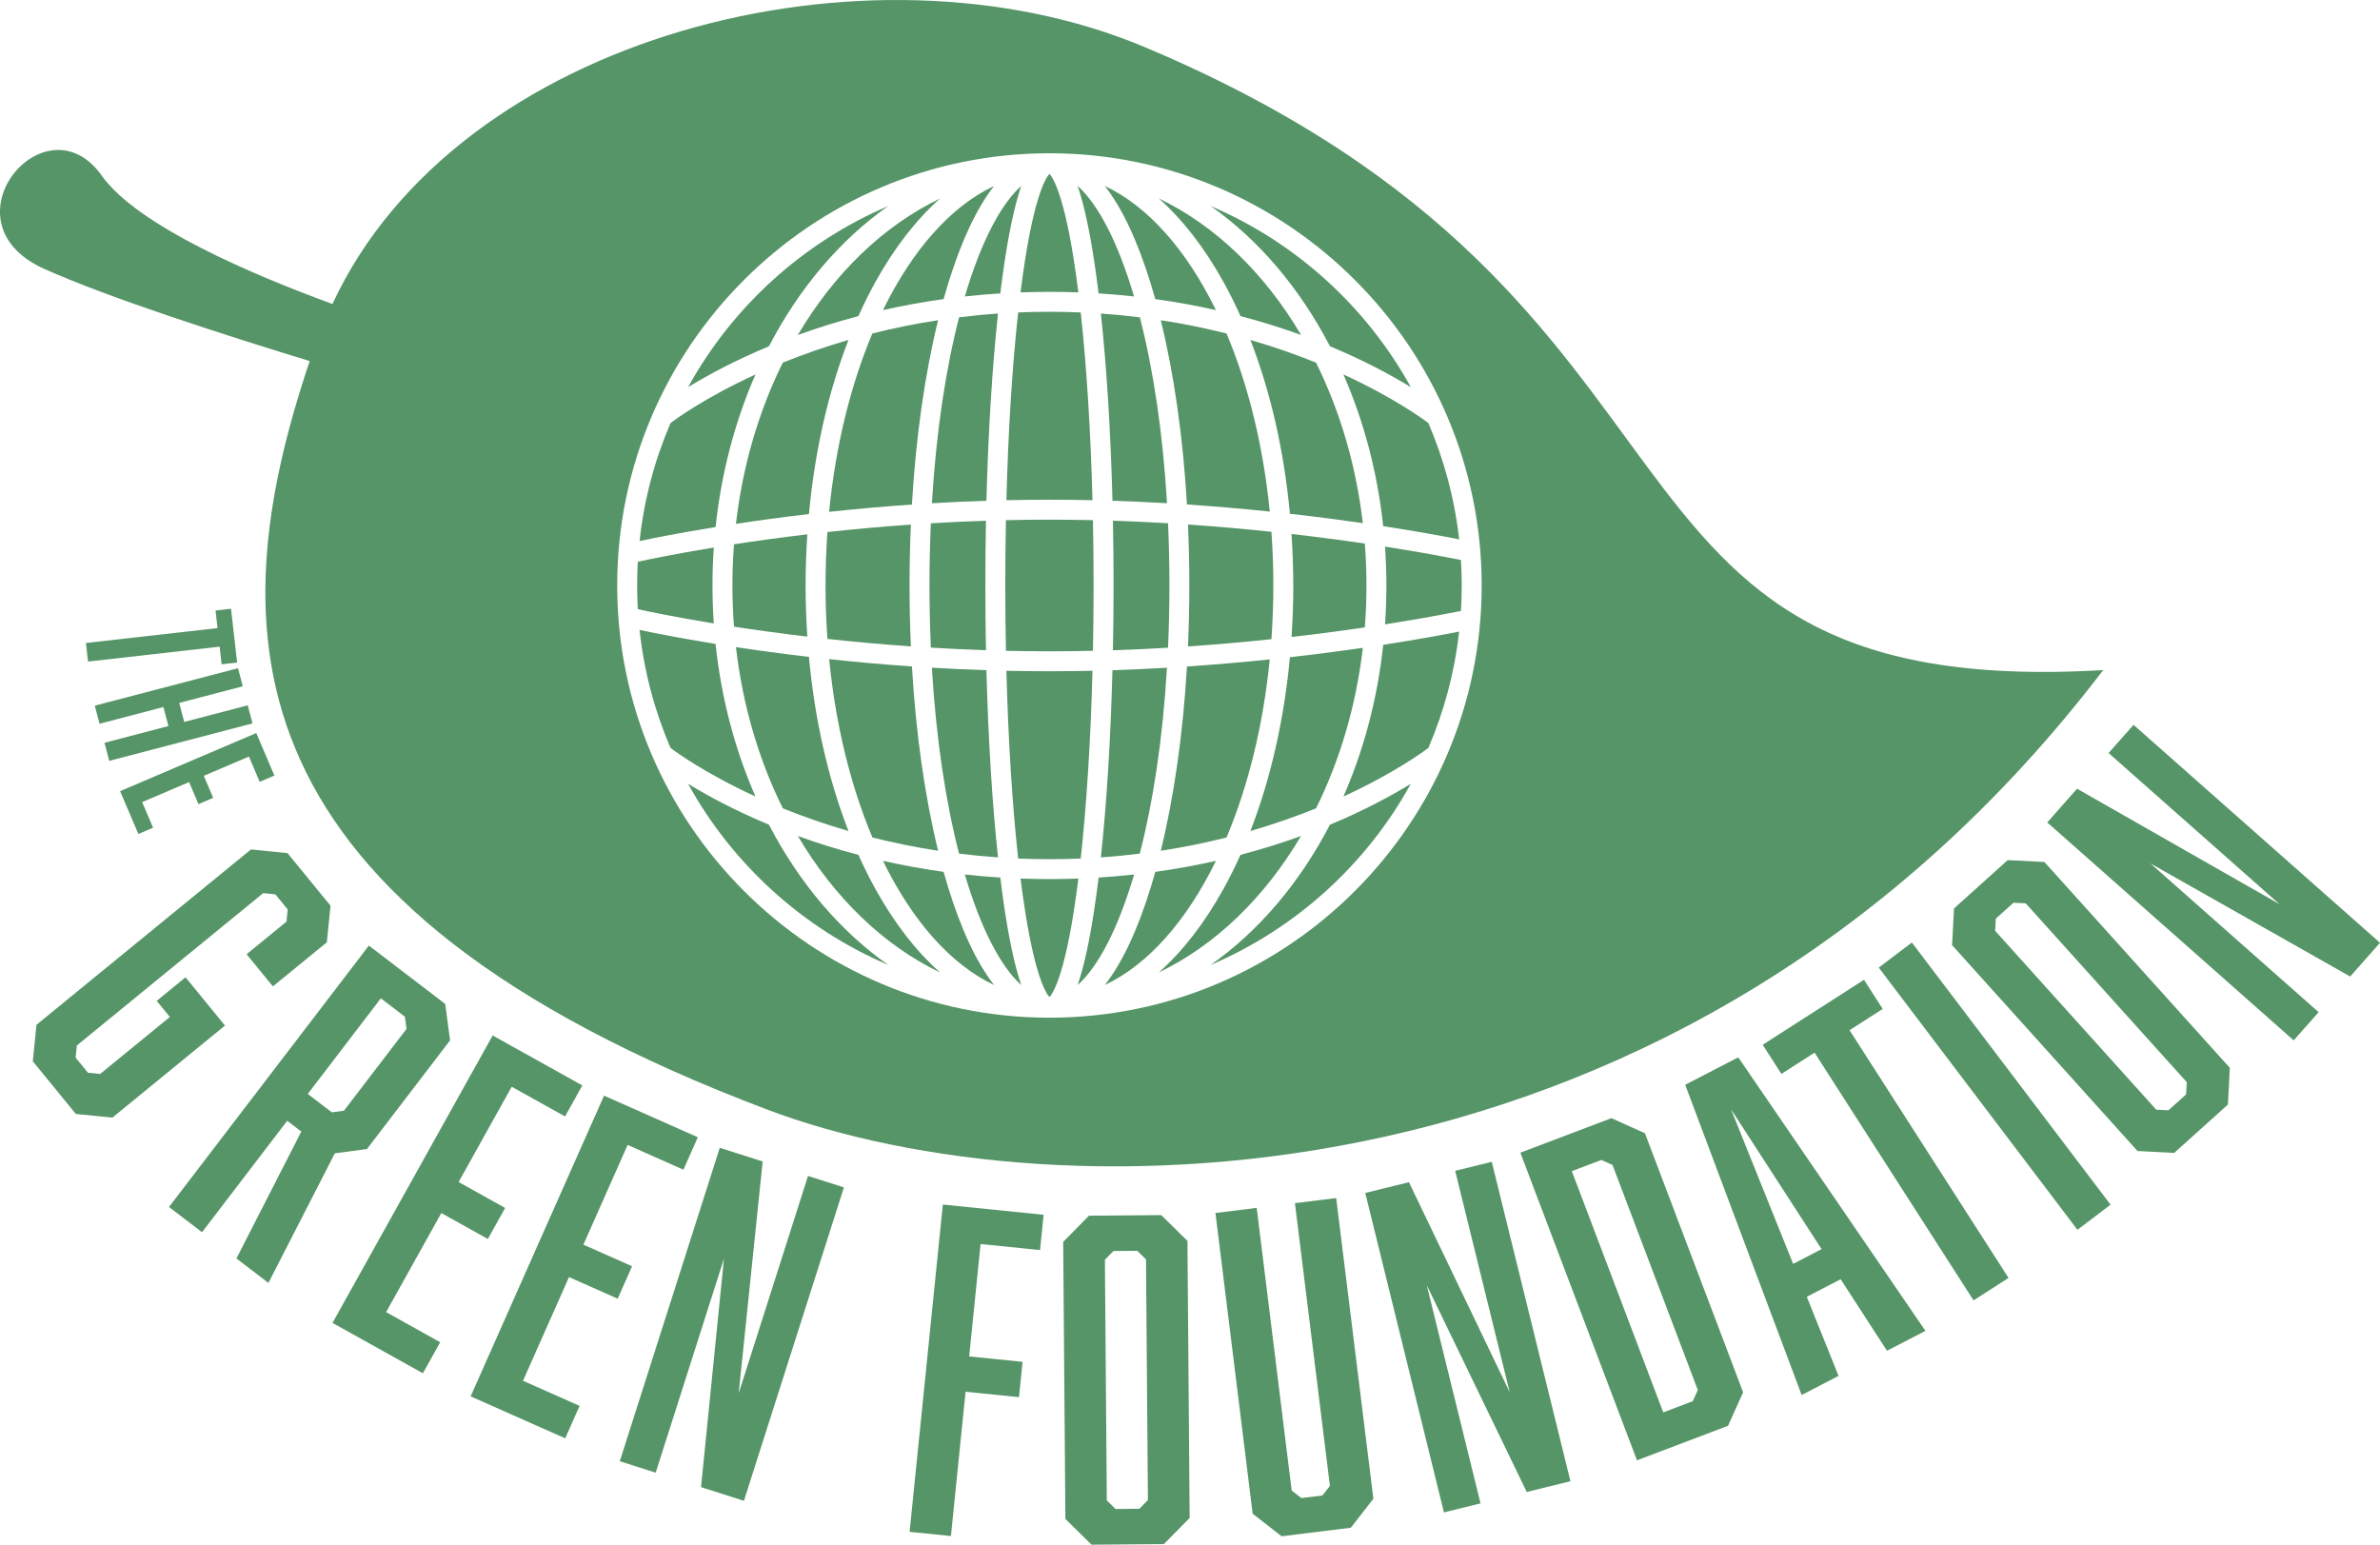 <?xml version="1.0" encoding="UTF-8"?><svg xmlns="http://www.w3.org/2000/svg" viewBox="0 0 835.51 542.3"><defs><style>.d{fill:#569567;}</style></defs><g id="a"/><g id="b"><g id="c"><g><g><path class="d" d="M77.1,227.03l-46.2,5.23-.74-6.52,46.2-5.23-.7-6.18,5.44-.62,2.14,18.89-5.44,.62-.7-6.18Z"/><path class="d" d="M62.92,246.77l1.75,6.68,22.3-5.83,1.66,6.35-50.28,13.15-1.66-6.35,22.43-5.87-1.75-6.68-22.43,5.87-1.66-6.35,50.28-13.15,1.66,6.35-22.3,5.83Z"/><path class="d" d="M89.97,257.37l6.36,14.91-5.16,2.2-3.78-8.87-15.85,6.76,3.3,7.74-5.16,2.2-3.3-7.74-16.48,7.03,3.84,8.99-5.16,2.2-6.42-15.03,47.8-20.4Z"/><path class="d" d="M88.1,298.22l12.83,1.29,15.1,18.47-1.29,12.83-18.94,15.49-9.23-11.29,14-11.45,.43-4.28-4.33-5.29-4.28-.43-65.41,53.48-.43,4.28,4.33,5.29,4.28,.43,24.47-20.01-4.62-5.65,10.12-8.27,13.85,16.94-39.53,32.32-12.83-1.29-15.1-18.47,1.29-12.83,75.29-61.56Z"/><path class="d" d="M129.49,331.97l26.8,20.49,1.71,12.78-29.17,38.15-11.29,1.51-23.31,45.5-11.23-8.58,22.78-44.56-4.95-3.78-29.91,39.12-11.59-8.86,70.15-91.75Zm-8.74,57.97l21.97-28.73-.57-4.26-8.45-6.46-25.66,33.56,8.45,6.46,4.26-.57Z"/><path class="d" d="M172.97,363.54l31.46,17.53-6.07,10.89-18.72-10.43-18.64,33.45,16.33,9.1-6.07,10.89-16.33-9.1-19.38,34.78,18.98,10.58-6.07,10.89-31.73-17.68,56.22-100.89Z"/><path class="d" d="M212.05,384.65l32.92,14.61-5.05,11.39-19.59-8.69-15.53,35.01,17.09,7.58-5.05,11.39-17.09-7.58-16.15,36.4,19.87,8.81-5.05,11.39-33.2-14.73,46.84-105.58Z"/><path class="d" d="M252.68,402.97l15.06,4.8-8.42,81.38,24.34-76.3,12.6,4.02-35.1,110.03-15.06-4.8,8.05-80.22-23.97,75.14-12.6-4.02,35.1-110.03Z"/><path class="d" d="M365.1,438.87l-20.86-2.12-4.01,39.46,18.75,1.9-1.26,12.4-18.75-1.9-5.14,50.65-14.51-1.47,11.67-114.9,35.38,3.59-1.26,12.4Z"/><path class="d" d="M417.63,532.91l-9.05,9.19-25.38,.2-9.19-9.05-.77-97.26,9.05-9.19,25.38-.2,9.19,9.05,.77,97.26Zm-26.73-93.71l-3.02,3.06,.67,84.49,3.06,3.02,8.36-.07,3.01-3.06-.67-84.49-3.06-3.02-8.36,.07Z"/><path class="d" d="M474.2,536.35l-24.28,3-10.17-7.93-13.06-105.57,14.48-1.79,12.28,99.24,3.39,2.64,7.39-.91,2.64-3.39-12.28-99.24,14.48-1.79,13.06,105.57-7.93,10.17Z"/><path class="d" d="M479.27,418.82l15.35-3.78,35.38,73.76-19.15-77.76,12.84-3.16,27.62,112.14-15.34,3.78-35.09-72.58,18.86,76.58-12.84,3.16-27.62-112.14Z"/><path class="d" d="M577.46,397.85l34.47,90.95-5.29,11.76-31.97,12.12-40.94-108,31.97-12.12,11.76,5.29Zm18.57,90.15l-29.95-79.01-3.92-1.76-10.37,3.93,32.1,84.69,10.37-3.93,1.77-3.92Z"/><path class="d" d="M634.28,455.27l11.15,27.77-12.95,6.71-40.88-108.9,18.62-9.65,65.71,96.03-13.49,6.99-16.27-25.11-11.87,6.16Zm-26.59-65.81l21.8,54.26,9.98-5.18-31.78-49.09Z"/><path class="d" d="M649.29,361.68l55.81,86.97-12.28,7.88-55.81-86.97-11.64,7.47-6.57-10.23,35.56-22.82,6.57,10.23-11.64,7.47Z"/><path class="d" d="M659.54,339.7l11.63-8.81,69.75,92.05-11.63,8.81-69.75-92.05Z"/><path class="d" d="M782.79,374.9l-.67,12.88-18.86,16.98-12.88-.67-65.09-72.27,.67-12.88,18.86-16.98,12.88,.67,65.09,72.27Zm-82.16-52.39l-.22,4.29,56.54,62.78,4.29,.22,6.21-5.59,.22-4.29-56.54-62.78-4.29-.22-6.21,5.59Z"/><path class="d" d="M718.69,288.74l10.47-11.84,71.07,40.53-60-53.06,8.76-9.9,86.52,76.52-10.47,11.84-70.16-39.73,59.09,52.25-8.76,9.9-86.52-76.52Z"/></g><g><path class="d" d="M327.14,176.68c6.22-.37,12.61-.67,19.15-.88,.63-24.14,2.01-46.63,4.07-65.72-4.68,.32-9.24,.77-13.67,1.32-4.61,17.91-8.04,39.98-9.54,65.28Z"/><path class="d" d="M390.92,205.55c0,7.69-.08,15.28-.22,22.74,6.59-.22,13.05-.52,19.35-.89,.31-7.06,.48-14.34,.48-21.85s-.17-14.79-.48-21.85c-6.3-.37-12.76-.68-19.35-.89,.15,7.46,.22,15.05,.22,22.74Z"/><path class="d" d="M358.26,102.65c3.33-.12,6.71-.19,10.15-.19s6.82,.07,10.15,.19c-4.13-33.13-8.87-40.26-10.15-41.61-1.28,1.36-6.02,8.48-10.15,41.62Z"/><path class="d" d="M345.91,205.55c0-7.68,.08-15.28,.22-22.74-6.61,.22-13.07,.53-19.35,.9-.31,7.05-.48,14.33-.48,21.83s.17,14.78,.48,21.83c6.28,.38,12.74,.69,19.35,.9-.15-7.46-.22-15.05-.22-22.74Z"/><path class="d" d="M368.41,235.66c-5.1,0-10.15-.06-15.11-.17,.64,24.24,2.05,46.88,4.13,65.92,3.59,.15,7.25,.23,10.98,.23s7.38-.08,10.98-.23c2.09-19.04,3.49-41.67,4.13-65.92-4.98,.11-10.02,.17-15.11,.17Z"/><path class="d" d="M368.41,175.44c5.09,0,10.13,.06,15.11,.17-.64-24.24-2.05-46.88-4.13-65.92-3.59-.15-7.25-.23-10.98-.23s-7.38,.08-10.98,.23c-2.09,19.04-3.5,41.67-4.13,65.92,4.97-.11,10.01-.17,15.11-.17Z"/><path class="d" d="M350.36,301.01c-2.05-19.09-3.44-41.57-4.07-65.72-6.54-.21-12.93-.51-19.15-.88,1.5,25.3,4.93,47.37,9.54,65.28,4.43,.55,8.99,.99,13.67,1.32Z"/><path class="d" d="M430.58,117.08c-7.21-1.81-14.91-3.41-23.08-4.66,4.66,18.97,7.8,41.06,9.19,64.69,10.2,.69,19.94,1.54,29.06,2.49-2.29-23.24-7.61-44.55-15.17-62.52Z"/><path class="d" d="M387.85,65.29c6.05,7.72,11.5,19.26,16.16,34.41,.53,1.73,1.05,3.5,1.55,5.3,7.48,1.04,14.58,2.36,21.29,3.87-10.23-20.95-23.73-36.4-39-43.58Z"/><path class="d" d="M409.68,234.43c-6.24,.36-12.63,.66-19.15,.87-.63,24.14-2.01,46.62-4.07,65.71,4.68-.32,9.24-.77,13.67-1.32,4.61-17.9,8.04-39.98,9.54-65.27Z"/><path class="d" d="M386.47,110.09c2.05,19.09,3.44,41.57,4.07,65.71,6.52,.21,12.91,.5,19.15,.87-1.5-25.29-4.93-47.36-9.54-65.27-4.43-.55-8.99-.99-13.67-1.32Z"/><path class="d" d="M353.14,182.62c-.15,7.53-.23,15.19-.23,22.93s.08,15.4,.23,22.93c5.02,.11,10.11,.18,15.27,.18s10.24-.06,15.27-.18c.15-7.53,.23-15.19,.23-22.93s-.08-15.4-.23-22.93c-5.03-.11-10.12-.18-15.27-.18s-10.26,.06-15.27,.18Z"/><path class="d" d="M251.21,185.03c2.04-19.23,6.89-37.32,14.01-53.57-17.82,8.19-28.18,15.81-29.82,17.06-5.57,12.95-9.31,26.86-10.87,41.42,4.75-1.01,13.99-2.86,26.69-4.91Z"/><path class="d" d="M251.21,226.07c-12.7-2.05-21.94-3.91-26.69-4.91,1.57,14.56,5.3,28.47,10.87,41.42,1.64,1.25,12,8.87,29.82,17.06-7.12-16.25-11.97-34.34-14.01-53.57Z"/><path class="d" d="M466.88,121.56c12.26,5.11,21.79,10.32,28.39,14.36-15.59-28.28-40.35-50.82-70.25-63.58,16.86,11.84,31.24,28.79,41.86,49.22Z"/><path class="d" d="M485.59,226.37c-2.05,19.11-6.89,37.1-13.97,53.26,17.82-8.19,28.18-15.81,29.82-17.06,5.5-12.77,9.2-26.49,10.81-40.83-5.71,1.12-14.85,2.81-26.66,4.63Z"/><path class="d" d="M486.7,205.55c0,4.6-.17,9.15-.48,13.64,12.34-1.93,21.55-3.68,26.65-4.71,.18-2.96,.28-5.93,.28-8.94s-.1-5.98-.28-8.93c-5.1-1.03-14.31-2.78-26.65-4.71,.31,4.5,.48,9.04,.48,13.64Z"/><path class="d" d="M454.02,205.55c0,6.09-.22,12.12-.62,18.08,9.42-1.08,18.05-2.23,25.73-3.36,.38-4.84,.57-9.75,.57-14.72s-.19-9.88-.57-14.72c-7.68-1.13-16.32-2.28-25.74-3.36,.39,5.96,.62,11.99,.62,18.08Z"/><path class="d" d="M282.81,205.55c0-6.05,.22-12.04,.61-17.96-9.51,1.13-18.15,2.33-25.75,3.5-.36,4.76-.55,9.58-.55,14.46s.19,9.7,.55,14.46c7.6,1.17,16.24,2.37,25.75,3.5-.39-5.92-.61-11.91-.61-17.96Z"/><path class="d" d="M319.3,205.55c0-7.22,.16-14.35,.47-21.38-10.36,.72-20.18,1.62-29.3,2.62-.43,6.14-.66,12.4-.66,18.76s.23,12.62,.66,18.76c9.12,.99,18.94,1.9,29.3,2.62-.31-7.02-.47-14.16-.47-21.38Z"/><path class="d" d="M378.29,65.25c.31,.9,.6,1.8,.87,2.69,2.32,7.65,4.39,18.53,6.16,32.34,.11,.89,.22,1.82,.33,2.72,4.26,.27,8.41,.63,12.46,1.07-5.59-18.93-12.56-32.33-19.83-38.82Z"/><path class="d" d="M250.12,205.55c0-4.49,.16-8.94,.46-13.33-13.87,2.28-23.26,4.26-26.67,5.01-.16,2.75-.24,5.52-.24,8.32s.09,5.56,.24,8.32c3.4,.75,12.8,2.73,26.67,5.01-.3-4.39-.46-8.84-.46-13.33Z"/><path class="d" d="M358.53,345.84c-.31-.9-.6-1.8-.87-2.69-2.32-7.65-4.39-18.53-6.16-32.34-.11-.89-.22-1.82-.33-2.72-4.25-.27-8.41-.63-12.46-1.07,5.59,18.93,12.56,32.33,19.82,38.82Z"/><path class="d" d="M280.08,117.61c6.49-2.36,13.59-4.61,21.27-6.63,1.86-4.13,3.83-8.13,5.94-11.94,6.71-12.12,14.38-21.96,22.72-29.34-19.94,9.56-37.21,26.36-49.94,47.92Z"/><path class="d" d="M452.83,230.73c-2.05,21.99-6.77,42.74-13.87,61.02,8.48-2.46,16.18-5.19,23.05-7.97,8.3-16.74,14.02-35.84,16.43-56.34-7.69,1.11-16.28,2.24-25.6,3.29Z"/><path class="d" d="M456.74,293.49c-6.49,2.36-13.59,4.61-21.27,6.63-1.86,4.13-3.83,8.13-5.95,11.94-6.71,12.12-14.38,21.96-22.72,29.34,19.94-9.56,37.21-26.36,49.93-47.92Z"/><path class="d" d="M330.02,341.41c-8.34-7.38-16.01-17.23-22.72-29.34-2.11-3.82-4.09-7.81-5.94-11.94-7.67-2.02-14.77-4.27-21.27-6.63,12.72,21.56,29.99,38.36,49.94,47.92Z"/><path class="d" d="M283.98,230.62c-9.41-1.1-18-2.27-25.62-3.43,2.38,20.6,8.12,39.78,16.45,56.59,6.87,2.78,14.57,5.51,23.05,7.97-7.12-18.31-11.84-39.1-13.88-61.14Z"/><path class="d" d="M283.98,180.48c2.04-22.03,6.77-42.83,13.88-61.14-8.48,2.46-16.18,5.19-23.05,7.97-8.34,16.81-14.07,36-16.45,56.59,7.62-1.15,16.21-2.33,25.62-3.43Z"/><path class="d" d="M269.95,121.56c10.62-20.43,25-37.38,41.86-49.22-29.9,12.76-54.67,35.3-70.25,63.58,6.6-4.04,16.13-9.25,28.39-14.36Z"/><path class="d" d="M401.75,16.49C304.91-24.22,160.5,12.17,116.71,106.73c-28.04-10.26-68.5-27.47-81-45.08-19.76-27.83-56.74,16.28-20.26,32.71,22.93,10.32,65.1,23.8,93.27,32.4-32.17,95.66-29.97,190.73,160.67,262.81,100.48,37.99,321.65,38.67,468.95-154.32-192.42,11.31-122.26-128.66-336.59-218.76Zm-33.34,340.8c-83.67,0-151.74-68.07-151.74-151.74S284.74,53.81,368.41,53.81s151.74,68.07,151.74,151.74-68.07,151.74-151.74,151.74Z"/><path class="d" d="M466.88,289.54c-10.62,20.43-25,37.38-41.86,49.22,29.9-12.76,54.67-35.3,70.25-63.58-6.6,4.04-16.13,9.25-28.39,14.36Z"/><path class="d" d="M471.61,131.46c7.08,16.17,11.92,34.15,13.97,53.26,11.8,1.82,20.95,3.51,26.66,4.63-1.6-14.34-5.31-28.06-10.81-40.83-1.63-1.24-11.99-8.87-29.82-17.06Z"/><path class="d" d="M269.95,289.54c-12.26-5.11-21.79-10.32-28.39-14.36,15.59,28.28,40.35,50.82,70.25,63.58-16.86-11.84-31.24-28.79-41.86-49.22Z"/><path class="d" d="M406.81,69.69c8.34,7.38,16.01,17.23,22.72,29.34,2.11,3.82,4.09,7.81,5.95,11.94,7.67,2.02,14.77,4.27,21.27,6.63-12.72-21.56-29.99-38.36-49.93-47.92Z"/><path class="d" d="M338.71,104.08c4.05-.45,8.21-.8,12.46-1.07,.11-.91,.22-1.83,.33-2.72,1.77-13.81,3.84-24.69,6.16-32.34,.27-.89,.56-1.79,.87-2.69-7.27,6.49-14.24,19.89-19.82,38.82Z"/><path class="d" d="M348.97,345.8c-6.05-7.72-11.5-19.26-16.16-34.41-.53-1.73-1.05-3.5-1.55-5.3-7.48-1.04-14.58-2.36-21.29-3.87,10.23,20.95,23.73,36.4,39,43.58Z"/><path class="d" d="M329.33,298.68c-4.66-18.98-7.8-41.08-9.19-64.71-10.26-.7-19.99-1.58-29.06-2.56,2.29,23.27,7.61,44.62,15.18,62.61,7.21,1.81,14.91,3.41,23.08,4.66Z"/><path class="d" d="M320.13,177.13c1.39-23.64,4.53-45.73,9.19-64.71-8.17,1.25-15.87,2.84-23.08,4.66-7.57,17.99-12.89,39.34-15.18,62.61,9.07-.97,18.81-1.85,29.06-2.56Z"/><path class="d" d="M438.96,119.35c7.11,18.28,11.83,39.03,13.87,61.02,9.32,1.05,17.91,2.18,25.6,3.29-2.4-20.5-8.12-39.6-16.43-56.34-6.87-2.78-14.57-5.51-23.05-7.97Z"/><path class="d" d="M378.57,308.44c-3.33,.12-6.71,.19-10.15,.19s-6.82-.07-10.15-.19c4.13,33.14,8.87,40.26,10.15,41.62,1.28-1.36,6.02-8.48,10.15-41.61Z"/><path class="d" d="M398.12,307.02c-4.05,.45-8.21,.8-12.46,1.07-.11,.91-.22,1.83-.33,2.72-1.77,13.81-3.84,24.69-6.16,32.34-.27,.89-.56,1.79-.87,2.69,7.27-6.49,14.24-19.89,19.83-38.82Z"/><path class="d" d="M446.35,186.7c-9.17-.97-18.99-1.85-29.3-2.55,.31,7.03,.47,14.17,.47,21.4s-.16,14.37-.47,21.4c10.31-.7,20.12-1.58,29.29-2.55,.44-6.17,.67-12.46,.67-18.85s-.23-12.68-.67-18.85Z"/><path class="d" d="M416.69,233.99c-1.4,23.63-4.53,45.72-9.19,64.69,8.17-1.25,15.87-2.84,23.08-4.66,7.56-17.97,12.88-39.28,15.17-62.52-9.12,.95-18.86,1.8-29.06,2.49Z"/><path class="d" d="M309.97,108.87c6.71-1.51,13.81-2.83,21.29-3.87,.5-1.8,1.02-3.57,1.55-5.3,4.66-15.15,10.1-26.68,16.16-34.41-15.27,7.18-28.77,22.63-39,43.58Z"/><path class="d" d="M426.86,302.22c-6.71,1.51-13.81,2.83-21.29,3.87-.5,1.8-1.02,3.57-1.55,5.3-4.66,15.15-10.1,26.68-16.16,34.41,15.27-7.18,28.77-22.63,39-43.58Z"/></g></g></g></g></svg>